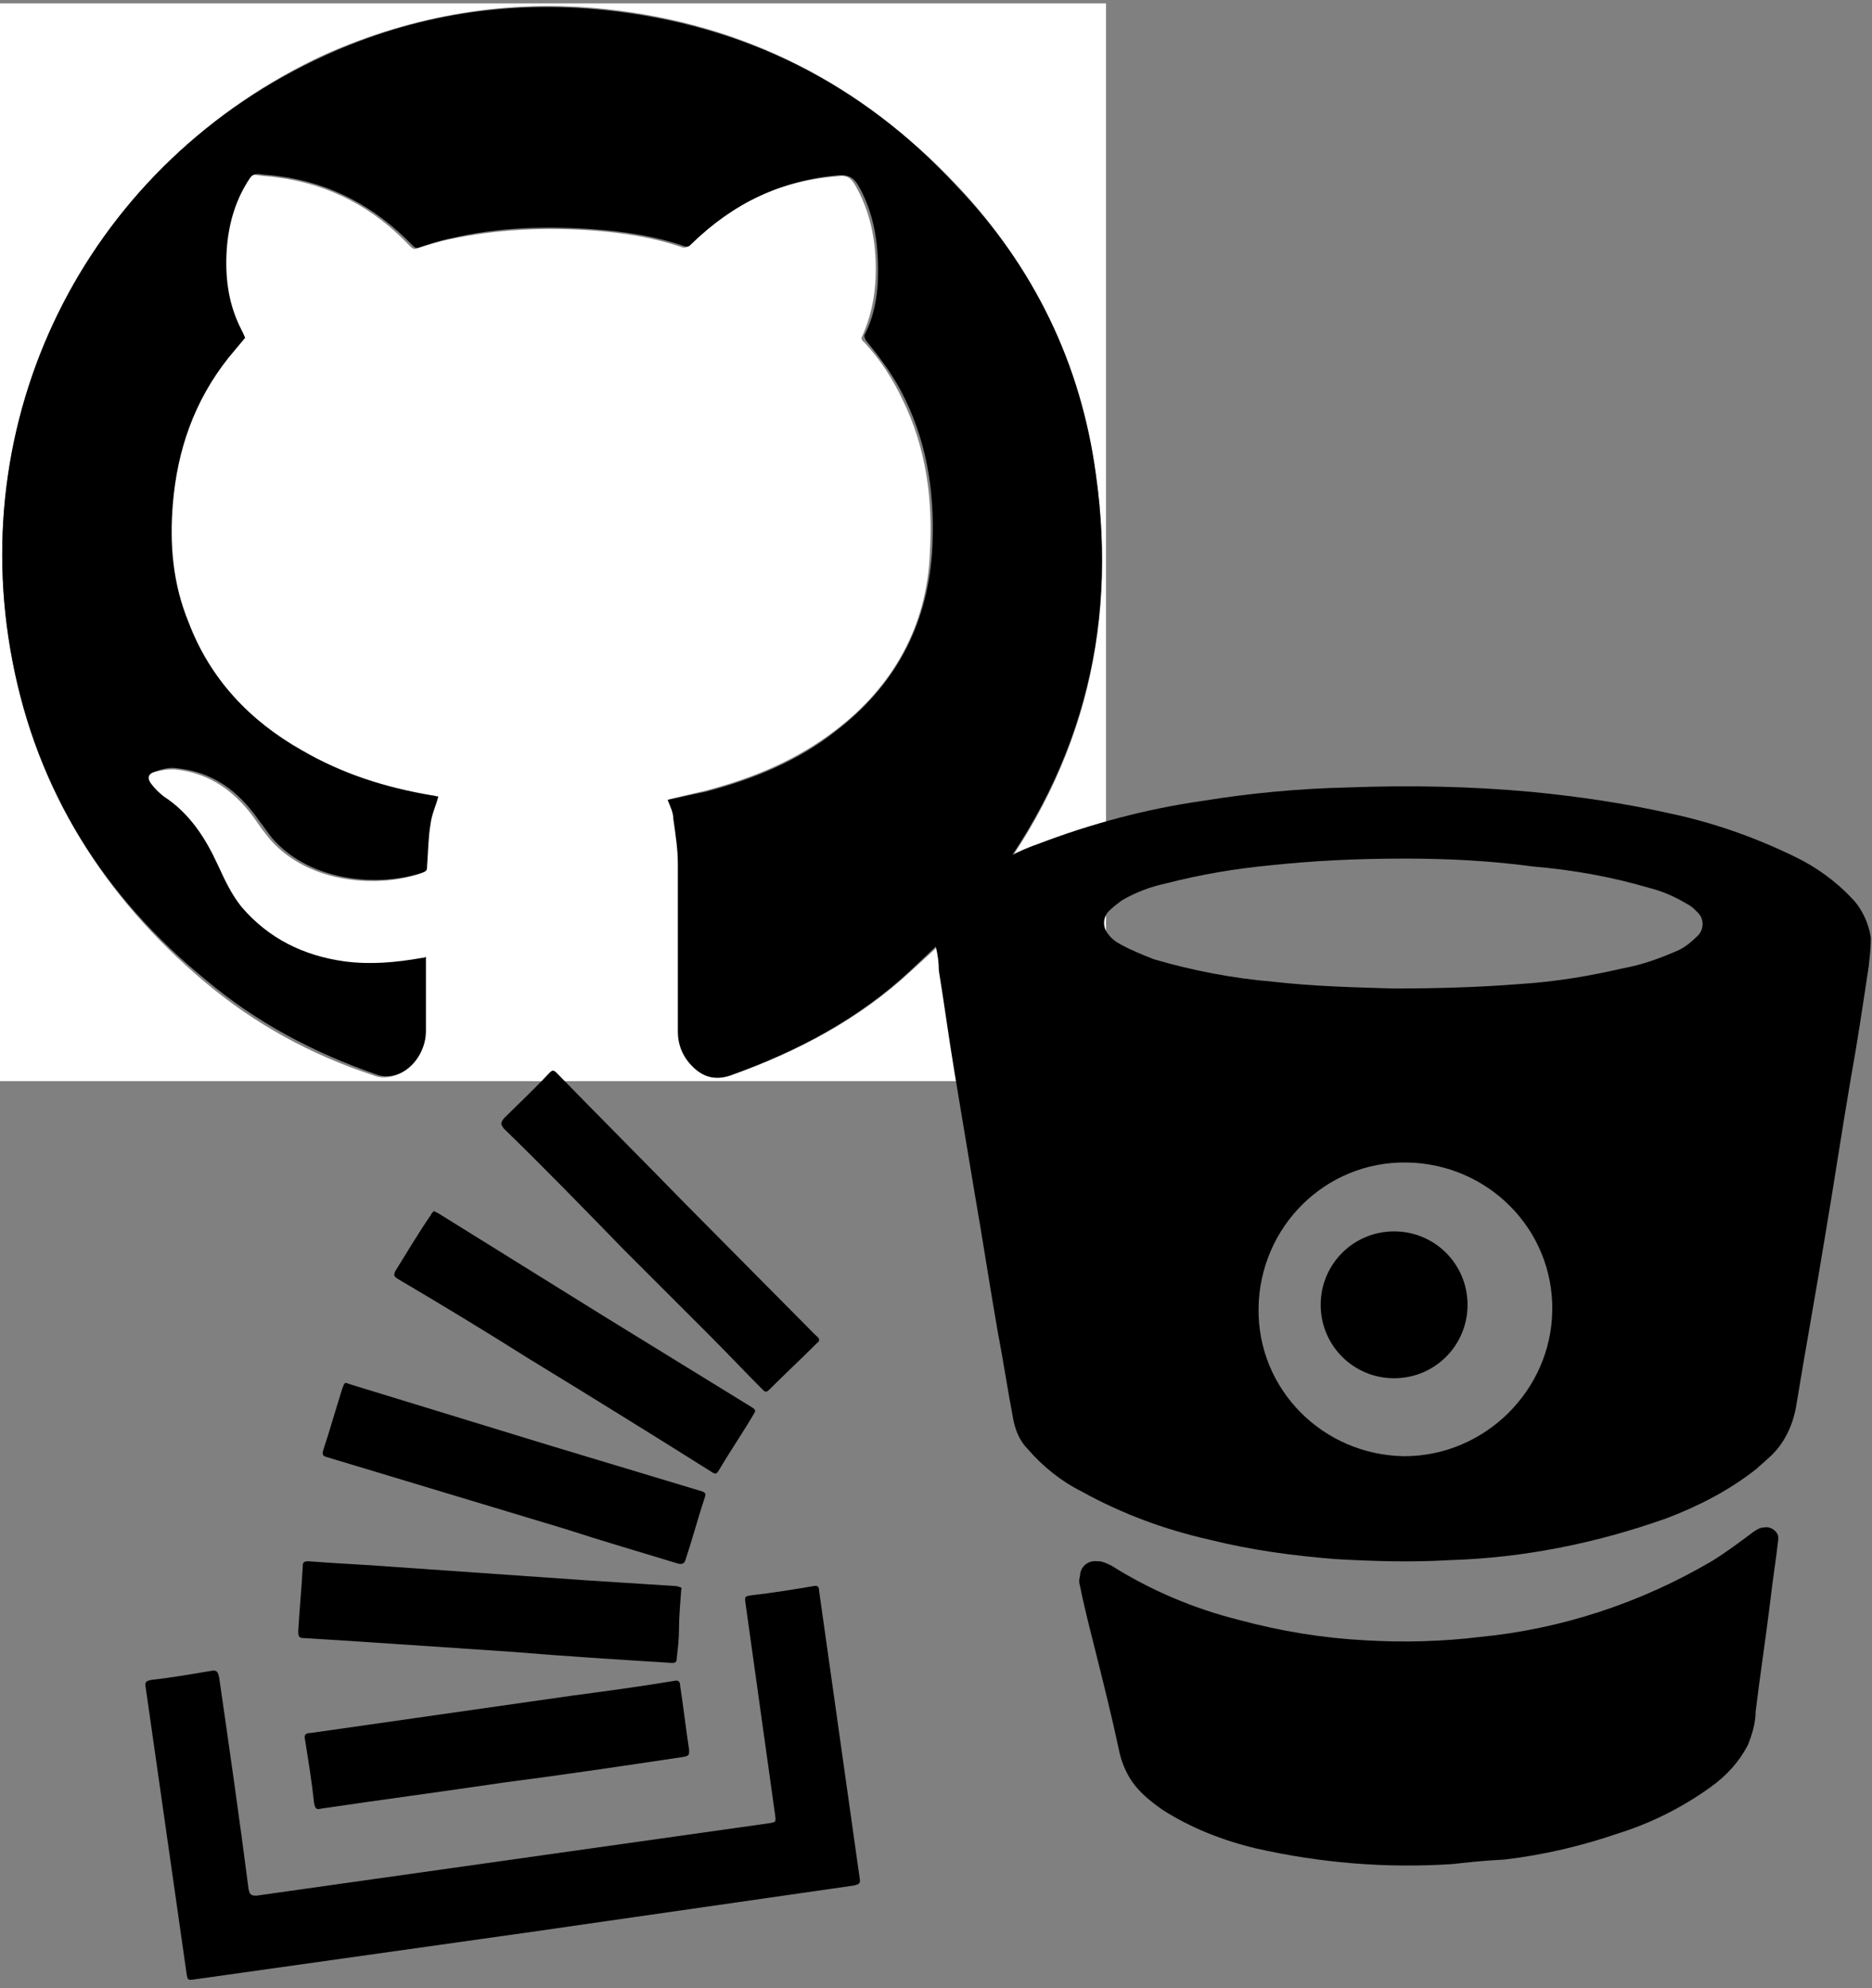 <?xml version="1.0" encoding="utf-8"?>
<!-- Generator: Adobe Illustrator 25.4.1, SVG Export Plug-In . SVG Version: 6.00 Build 0)  -->
<svg version="1.1" id="Capa_1" xmlns="http://www.w3.org/2000/svg" xmlns:xlink="http://www.w3.org/1999/xlink" x="0px" y="0px"
	 viewBox="0 0 165.7 176" style="enable-background:new 0 0 165.7 176;" xml:space="preserve">
<rect x="0" y="0" width="165.7" height="176" fill="#808080" stroke="none"/>
<style type="text/css">
	.st0{fill:#FFFFFF;}
</style>
<g id="tQ8Wtz.tif">
	<g>
		<path class="st0" d="M97.9,95.7c-32.6,0-65.3,0-97.9,0C0,63.9,0,32.1,0,0.3c32.6,0,65.3,0,97.9,0C97.9,32.1,97.9,63.9,97.9,95.7z
			 M59.1,70.8c0.2,0.6,0.5,1.1,0.6,1.7c0.2,1.3,0.4,2.6,0.4,4c0,4.9,0,9.9,0,14.8c0,1.3,0.5,2.5,1.5,3.3c0.9,0.8,1.9,1,3.1,0.6
			c5.9-2.1,11.4-5,16-9.3c2.1-1.9,4.2-3.8,5.9-6C95.6,68.8,99,56.1,97,42c-1.4-9.8-5.5-18.4-12.3-25.6c-8.5-9-18.8-14.3-31.1-15.6
			c-8.6-0.9-16.9,0.5-24.8,4C8.2,14.3-3.2,36.2,1.1,58.5c2.2,11.5,8.1,20.9,17,28.4c4.5,3.8,9.5,6.5,15,8.3c0.5,0.2,1,0.2,1.5,0.1
			c1.6-0.3,2.9-2.1,2.9-3.9c0-2.1,0-4.2,0-6.2c0-0.1,0-0.2,0-0.4c-0.1,0-0.2,0-0.4,0.1c-2.2,0.5-4.5,0.6-6.8,0.3
			c-3.6-0.5-6.7-2-9.1-4.8c-1-1.1-1.5-2.4-2.1-3.7c-1.1-2.4-2.6-4.6-4.8-6.1c-0.4-0.3-0.8-0.7-1.1-1.1c-0.4-0.5-0.2-0.9,0.3-1.1
			c0.6-0.2,1.2-0.3,1.9-0.3c3.2,0.3,5.5,2,7.3,4.6c0.4,0.6,0.8,1.1,1.2,1.6c3.5,4,9.7,4.3,13.4,3c0.3-0.1,0.3-0.3,0.3-0.5
			c0.1-1.2,0.1-2.5,0.3-3.7c0.1-0.8,0.5-1.6,0.7-2.5c-0.2,0-0.4-0.1-0.6-0.1c-4-0.8-7.9-2-11.5-4c-4.6-2.6-8.1-6.3-10-11.3
			c-1.3-3.4-1.6-6.9-1.4-10.5c0.4-4.8,1.9-9.1,4.9-12.9c0.5-0.6,1-1.2,1.5-1.8c-0.2-0.5-0.5-1-0.7-1.5c-0.8-2.2-1-4.4-0.9-6.7
			c0.2-2.1,0.8-4.1,2-5.9c0.2-0.3,0.4-0.5,0.8-0.4c0.6,0.1,1.2,0.1,1.8,0.2c4.7,0.6,8.6,2.7,11.8,6.1c0.2,0.2,0.4,0.3,0.6,0.2
			c0.9-0.3,1.9-0.6,2.8-0.8c4.2-0.9,8.4-1.1,12.7-0.8c2.7,0.2,5.4,0.6,8,1.5c0.3,0.1,0.4-0.1,0.6-0.2c3.6-3.6,8-5.7,13.2-6.1
			c0.7-0.1,1.1,0.1,1.5,0.8c1.2,2.1,1.7,4.3,1.8,6.6c0.1,2.3-0.2,4.6-1.2,6.8c-0.1,0.1,0,0.4,0.2,0.5c1.4,1.5,2.5,3.2,3.4,5.1
			c2.1,4.3,2.7,8.9,2.4,13.7C82,55.4,79.1,60.7,74,64.6c-3.5,2.7-7.4,4.3-11.6,5.4C61.2,70.3,60.1,70.5,59.1,70.8z"/>
		<path d="M59.1,70.8c1.1-0.2,2.2-0.5,3.3-0.7c4.2-1.1,8.2-2.7,11.6-5.4c5.2-4,8-9.2,8.5-15.7c0.3-4.8-0.3-9.4-2.4-13.7
			c-0.9-1.9-2.1-3.5-3.4-5.1c-0.1-0.1-0.2-0.4-0.2-0.5c1.1-2.1,1.3-4.4,1.2-6.8c-0.1-2.3-0.6-4.6-1.8-6.6c-0.4-0.6-0.8-0.8-1.5-0.8
			c-5.2,0.4-9.5,2.5-13.2,6.1c-0.2,0.2-0.3,0.3-0.6,0.2c-2.6-0.9-5.3-1.3-8-1.5c-4.2-0.3-8.5-0.2-12.7,0.8c-1,0.2-1.9,0.5-2.8,0.8
			c-0.3,0.1-0.4,0-0.6-0.2c-3.3-3.4-7.2-5.5-11.8-6.1c-0.6-0.1-1.2-0.1-1.8-0.2c-0.4,0-0.6,0.1-0.8,0.4c-1.2,1.8-1.8,3.8-2,5.9
			c-0.2,2.3,0,4.6,0.9,6.7c0.2,0.5,0.5,1,0.7,1.5c-0.5,0.6-1,1.2-1.5,1.8c-3,3.8-4.5,8.1-4.9,12.9c-0.3,3.6,0,7.1,1.4,10.5
			c1.9,5,5.4,8.7,10,11.3c3.6,2.1,7.4,3.3,11.5,4c0.2,0,0.4,0.1,0.6,0.1c-0.2,0.8-0.6,1.6-0.7,2.5c-0.2,1.2-0.2,2.4-0.3,3.7
			c0,0.2,0,0.4-0.3,0.5c-3.7,1.3-9.9,1-13.4-3c-0.4-0.5-0.8-1.1-1.2-1.6c-1.8-2.6-4.1-4.3-7.3-4.6c-0.6-0.1-1.3,0.1-1.9,0.3
			c-0.6,0.2-0.7,0.6-0.3,1.1c0.3,0.4,0.7,0.8,1.1,1.1c2.3,1.5,3.7,3.7,4.8,6.1c0.6,1.3,1.2,2.6,2.1,3.7c2.4,2.8,5.5,4.3,9.1,4.8
			c2.3,0.3,4.5,0.1,6.8-0.3c0.1,0,0.2,0,0.4-0.1c0,0.1,0,0.2,0,0.4c0,2.1,0,4.2,0,6.2c0,1.8-1.3,3.6-2.9,3.9c-0.5,0.1-1,0.1-1.5-0.1
			c-5.5-1.9-10.6-4.6-15-8.3C9.2,79.4,3.3,70,1.1,58.5c-4.3-22.3,7-44.2,27.7-53.6C36.7,1.3,45,0,53.6,0.9
			c12.3,1.3,22.7,6.5,31.1,15.6c6.8,7.1,11,15.7,12.3,25.5c2,14.1-1.5,26.8-10.5,37.9c-1.8,2.2-3.9,4.1-5.9,6
			c-4.6,4.3-10.1,7.2-16,9.3c-1.2,0.4-2.2,0.2-3.1-0.6c-1-0.9-1.5-2-1.5-3.3c0-4.9,0-9.9,0-14.8c0-1.3-0.2-2.6-0.4-4
			C59.6,71.9,59.3,71.3,59.1,70.8z"/>
	</g>
</g>
<g>
	<path d="M82.8,83.7v-0.9c0.1-0.4,0.2-0.7,0.3-1.1c0.5-1.4,1.4-2.6,2.6-3.5c1.9-1.5,3.9-2.7,6.2-3.5c4.7-1.8,9.6-3.1,14.5-3.8
		c4.3-0.7,8.6-1.1,13-1.2c5.4-0.2,10.8-0.1,16.2,0.4c4.1,0.4,8.2,1,12.2,1.9c3.8,0.8,7.5,2.1,11,3.8c1.9,0.9,3.7,2.2,5.1,3.7
		c0.9,0.9,1.5,2.2,1.7,3.5c0,0.9-0.1,1.7-0.2,2.6c-0.5,3.3-1,6.7-1.6,10c-0.8,4.7-1.5,9.4-2.3,14.1c-0.8,4.9-1.7,9.8-2.5,14.7
		c-0.3,1.8-1.1,3.5-2.5,4.7c-0.3,0.3-0.7,0.6-1,0.9c-2.4,1.9-5.1,3.3-8,4.4c-6.2,2.2-12.6,3.5-19.2,3.7c-3.4,0.2-6.8,0.1-10.2-0.1
		c-3.7-0.3-7.4-0.8-11-1.7c-4-0.9-7.8-2.3-11.4-4.3c-1.8-0.9-3.4-2.2-4.7-3.7c-0.7-0.7-1.1-1.6-1.3-2.6c-0.5-2.6-0.9-5.3-1.4-7.9
		c-0.7-4-1.3-8-2-12c-0.6-3.6-1.2-7.2-1.8-10.8c-0.5-3-0.9-6-1.4-9.1C83.1,85.2,83,84.4,82.8,83.7z M124.4,76c-4.5,0-8.2,0.2-12,0.6
		c-3.1,0.3-6.1,0.8-9.2,1.6c-1.4,0.3-2.7,0.8-3.9,1.5c-0.4,0.3-0.8,0.6-1.2,1c-0.5,0.6-0.5,1.4,0,2c0.3,0.4,0.7,0.7,1.1,0.9
		c0.9,0.5,1.9,0.9,2.9,1.3c3.4,1,7,1.7,10.6,2c3.5,0.4,7.1,0.5,10.6,0.6c3.8,0,7.5-0.1,11.3-0.4c3.1-0.2,6.1-0.7,9.1-1.4
		c1.7-0.3,3.3-0.9,4.9-1.6c0.6-0.3,1.1-0.7,1.6-1.2c0.6-0.5,0.7-1.5,0.1-2.1l-0.1-0.1c-0.3-0.3-0.5-0.5-0.9-0.7
		c-1-0.6-2.1-1.1-3.3-1.4c-3.4-1-6.8-1.6-10.3-1.9C132,76.2,128.2,76,124.4,76z M124.3,128.9c7.1,0,13-5.8,13.1-12.9
		c0.1-7.2-5.7-13-12.9-13.1c-7.2-0.1-13,5.7-13.1,12.9C111.3,123,117.1,128.8,124.3,128.9C124.2,128.9,124.3,128.9,124.3,128.9z"/>
	<path d="M128.6,165c-5.9,0.4-11.8-0.1-17.5-1.4c-2.9-0.7-5.7-1.8-8.2-3.4c-1-0.7-2-1.5-2.7-2.5c-0.6-0.9-1-1.9-1.2-3
		c-0.6-2.8-1.3-5.6-2-8.4c-0.5-2-1-3.9-1.4-5.9c-0.1-0.3-0.1-0.6,0-0.9c0-0.8,0.7-1.4,1.5-1.3h0.1c0.4,0,0.8,0.2,1.2,0.4
		c3.5,2.2,7.3,3.8,11.3,4.8c3.7,1,7.4,1.6,11.2,1.8c3.4,0.2,6.8,0.1,10.1-0.3c7.2-0.7,14.2-3,20.5-6.7c1.3-0.8,2.5-1.7,3.7-2.6
		c0.3-0.2,0.6-0.4,1-0.4c0.5-0.1,1.1,0.3,1.2,0.8c0,0.1,0,0.2,0,0.3c-0.2,1.8-0.5,3.6-0.7,5.4c-0.4,3.3-0.9,6.5-1.3,9.8
		c0,1-0.3,2-0.7,3c-0.8,1.5-1.9,2.7-3.3,3.7c-2.5,1.8-5.3,3.2-8.2,4.1c-3.2,1.1-6.6,1.9-10,2.3C131.2,164.7,129.5,164.9,128.6,165z"
		/>
	<path d="M123.4,122c-3.6,0-6.5-2.9-6.5-6.5s2.9-6.5,6.5-6.5s6.5,2.9,6.5,6.5l0,0C129.9,119.1,127,122,123.4,122L123.4,122z"/>
</g>
<g>
	<path d="M46.4,171.1l-29.1,4.1c-0.7,0.1-0.7,0.1-0.8-0.6c-1.2-8.4-2.4-16.8-3.6-25.2c-0.1-0.5,0-0.6,0.5-0.7
		c1.8-0.2,3.5-0.5,5.3-0.8c0.5-0.1,0.6,0.1,0.7,0.6c0.9,6.2,1.8,12.5,2.6,18.7c0.1,0.5,0.2,0.6,0.7,0.6l45.3-6.4
		c0.7-0.1,0.7-0.1,0.6-0.8L66,142c-0.1-0.7-0.1-0.7,0.6-0.8c1.8-0.2,3.6-0.5,5.4-0.8c0.4-0.1,0.5,0.1,0.5,0.4
		c1.2,8.5,2.4,17,3.6,25.5c0.1,0.5-0.2,0.5-0.5,0.6L46.4,171.1z"/>
	<path d="M44.5,157.8c-5.4,0.8-10.7,1.5-16.1,2.3c-0.4,0.1-0.5,0-0.6-0.5c-0.2-1.9-0.5-3.7-0.8-5.6c-0.1-0.4,0-0.6,0.5-0.6l23.1-3.3
		c3-0.4,6-0.8,9-1.3c0.4-0.1,0.6,0,0.6,0.4c0.3,1.9,0.5,3.8,0.8,5.7c0,0.4,0,0.5-0.4,0.6C55.3,156.3,49.9,157.1,44.5,157.8
		L44.5,157.8z"/>
	<path d="M30.6,122.4l0.6,0.2l17.3,5.3l13.6,4.1c0.3,0.1,0.4,0.2,0.3,0.5c-0.6,1.8-1.1,3.7-1.7,5.5c-0.1,0.4-0.3,0.5-0.7,0.4
		c-3.3-1-6.7-2-10.1-3.1l-13.6-4.1L29,129c-0.4-0.1-0.5-0.2-0.4-0.6c0.6-1.8,1.1-3.6,1.7-5.5C30.4,122.7,30.4,122.5,30.6,122.4z"/>
	<path d="M60.3,140.7c-0.1,1.3-0.2,2.5-0.2,3.6c0,0.8-0.1,1.6-0.2,2.5c0,0.3-0.1,0.4-0.4,0.4c-4.8-0.3-9.6-0.6-14.4-1
		c-4.5-0.3-8.9-0.6-13.4-0.9c-1.6-0.1-3.2-0.2-4.8-0.3c-0.4,0-0.5-0.1-0.5-0.6c0.1-1.9,0.3-3.8,0.4-5.8c0-0.3,0.1-0.4,0.5-0.4
		c2.5,0.2,5.1,0.3,7.6,0.5l17.2,1.2l7.8,0.5C60.2,140.5,60.4,140.5,60.3,140.7z"/>
	<path d="M72.5,118.6c0,0.2-0.1,0.2-0.2,0.3c-1.4,1.4-2.8,2.7-4.2,4.1c-0.3,0.3-0.4,0.2-0.6,0c-1.6-1.6-3.1-3.2-4.7-4.8
		c-2.5-2.5-5.1-5.1-7.6-7.6c-3.5-3.6-7-7.2-10.6-10.7c-0.3-0.4-0.3-0.5,0-0.9c1.3-1.3,2.7-2.6,4-4c0.3-0.3,0.4-0.3,0.7,0
		c3.8,3.9,7.6,7.7,11.4,11.6l11.4,11.5C72.3,118.3,72.5,118.4,72.5,118.6z"/>
	<path d="M38.4,107.2l0.4,0.2l14.8,9.2l13,8c0.3,0.2,0.3,0.3,0.1,0.6c-1,1.7-2.1,3.3-3.1,5c-0.2,0.3-0.3,0.3-0.6,0.1
		c-5.4-3.4-10.9-6.8-16.3-10.1c-3.8-2.4-7.6-4.7-11.5-7c-0.3-0.2-0.4-0.3-0.2-0.7c1-1.6,2-3.3,3.1-4.9
		C38.2,107.4,38.3,107.3,38.4,107.2z"/>
</g>
</svg>
